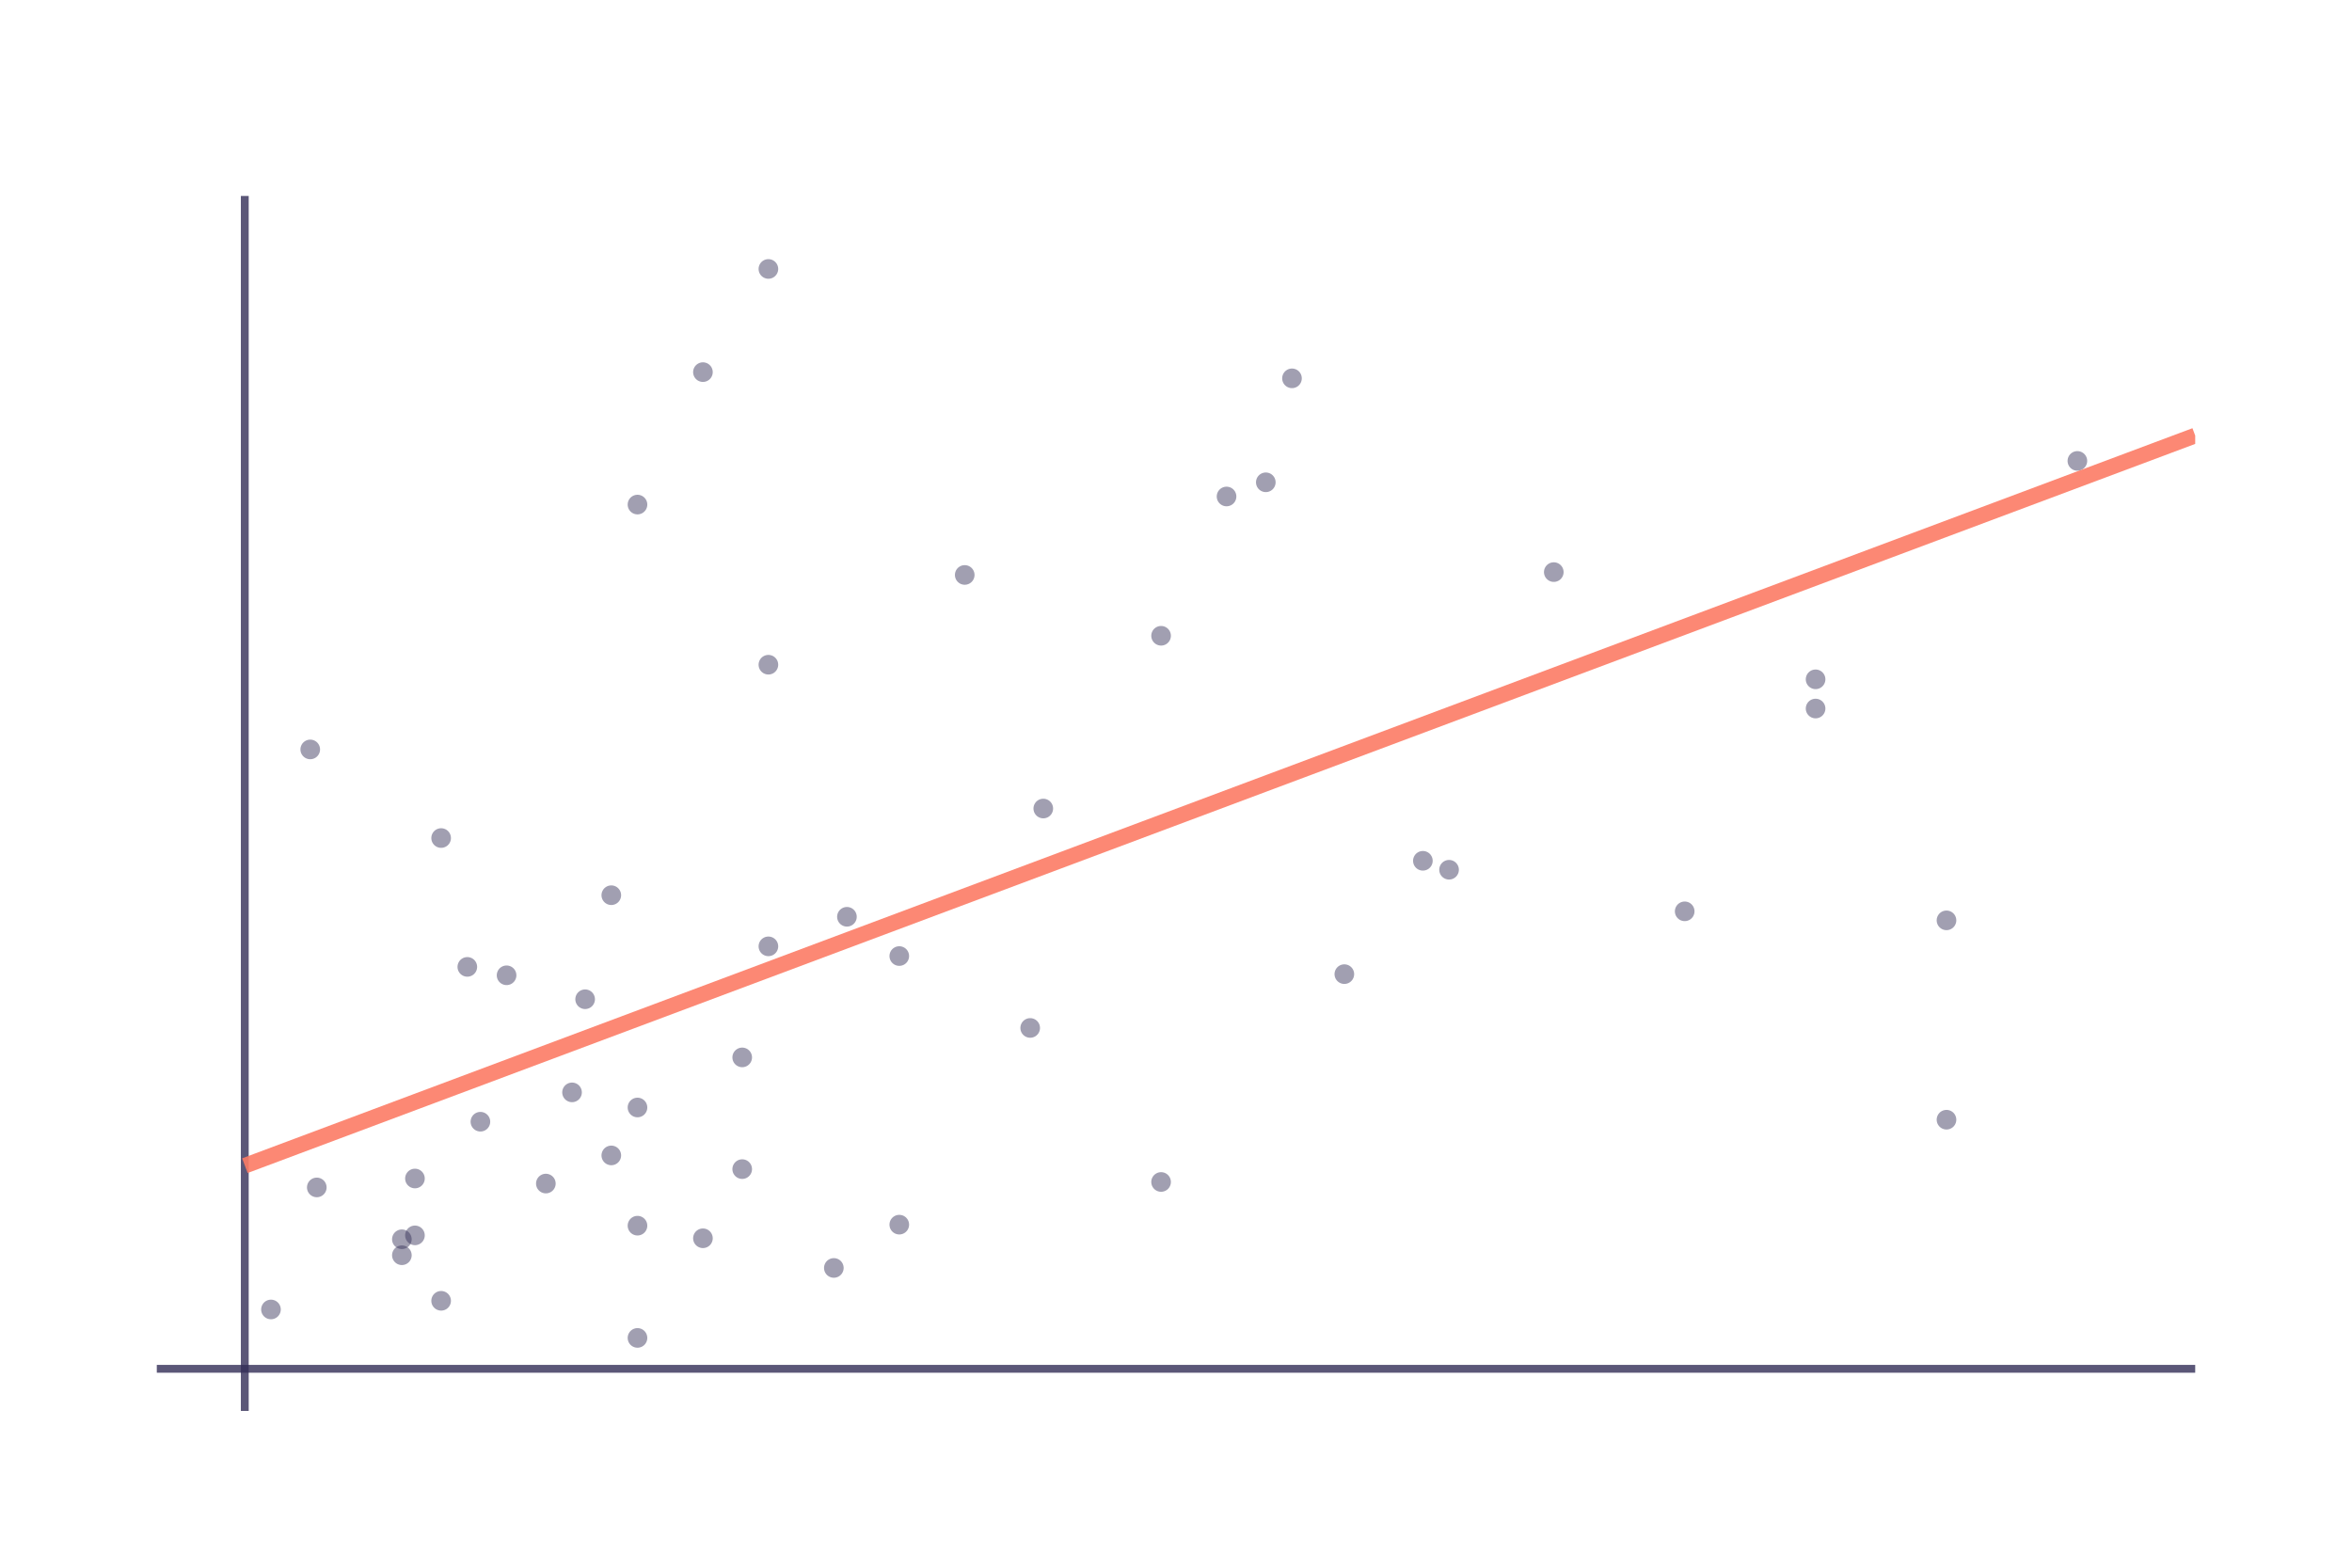 <svg class="main-svg" xmlns="http://www.w3.org/2000/svg" xmlns:xlink="http://www.w3.org/1999/xlink" width="1200" height="800" viewBox="0 0 1200 800"><rect x="0" y="0" width="1200" height="800" style="fill: rgb(255, 255, 255); fill-opacity: 1;"/><defs id="defs-8a9da6"><g class="clips"><clipPath id="clip8a9da6xyplot" class="plotclip"><rect width="1040" height="620"/></clipPath><clipPath class="axesclip" id="clip8a9da6x"><rect x="80" y="0" width="1040" height="800"/></clipPath><clipPath class="axesclip" id="clip8a9da6y"><rect x="0" y="100" width="1200" height="620"/></clipPath><clipPath class="axesclip" id="clip8a9da6xy"><rect x="80" y="100" width="1040" height="620"/></clipPath></g><g class="gradients"/></defs><g class="bglayer"/><g class="layer-below"><g class="imagelayer"/><g class="shapelayer"/></g><g class="cartesianlayer"><g class="subplot xy"><g class="layer-subplot"><g class="shapelayer"/><g class="imagelayer"/></g><g class="gridlayer"><g class="x"/><g class="y"/></g><g class="zerolinelayer"><path class="xzl zl crisp" transform="translate(124.89,0)" d="M0,100v620" style="stroke: rgb(51, 46, 86); stroke-opacity: 0.8; stroke-width: 4px;"/><path class="yzl zl crisp" transform="translate(0,698.51)" d="M80,0h1040" style="stroke: rgb(51, 46, 86); stroke-opacity: 0.8; stroke-width: 4px;"/></g><path class="xlines-below"/><path class="ylines-below"/><g class="overlines-below"/><g class="xaxislayer-below"/><g class="yaxislayer-below"/><g class="overaxes-below"/><g class="plot" transform="translate(80, 100)" clip-path="url(#clip8a9da6xyplot)"><g class="scatterlayer mlayer"><g class="trace scatter trace6b31e8c9-caca-4025-9026-fd7934a9219f" style="stroke-miterlimit: 2; opacity: 1;"><g class="fills"/><g class="errorbars"/><g class="lines"/><g class="points"><path class="point" transform="translate(131.71,501.4)" d="M5,0A5,5 0 1,1 0,-5A5,5 0 0,1 5,0Z" style="opacity: 0.46; stroke-width: 0px; fill: rgb(51, 46, 86); fill-opacity: 1;"/><path class="point" transform="translate(345.43,547.04)" d="M5,0A5,5 0 1,1 0,-5A5,5 0 0,1 5,0Z" style="opacity: 0.46; stroke-width: 0px; fill: rgb(51, 46, 86); fill-opacity: 1;"/><path class="point" transform="translate(178.46,397.7)" d="M5,0A5,5 0 1,1 0,-5A5,5 0 0,1 5,0Z" style="opacity: 0.46; stroke-width: 0px; fill: rgb(51, 46, 86); fill-opacity: 1;"/><path class="point" transform="translate(452.29,312.6)" d="M5,0A5,5 0 1,1 0,-5A5,5 0 0,1 5,0Z" style="opacity: 0.46; stroke-width: 0px; fill: rgb(51, 46, 86); fill-opacity: 1;"/><path class="point" transform="translate(312.04,239.21)" d="M5,0A5,5 0 1,1 0,-5A5,5 0 0,1 5,0Z" style="opacity: 0.46; stroke-width: 0px; fill: rgb(51, 46, 86); fill-opacity: 1;"/><path class="point" transform="translate(659.32,343.84)" d="M5,0A5,5 0 1,1 0,-5A5,5 0 0,1 5,0Z" style="opacity: 0.46; stroke-width: 0px; fill: rgb(51, 46, 86); fill-opacity: 1;"/><path class="point" transform="translate(125.04,540.56)" d="M5,0A5,5 0 1,1 0,-5A5,5 0 0,1 5,0Z" style="opacity: 0.46; stroke-width: 0px; fill: rgb(51, 46, 86); fill-opacity: 1;"/><path class="point" transform="translate(131.71,530.42)" d="M5,0A5,5 0 1,1 0,-5A5,5 0 0,1 5,0Z" style="opacity: 0.46; stroke-width: 0px; fill: rgb(51, 46, 86); fill-opacity: 1;"/><path class="point" transform="translate(913.11,369.66)" d="M5,0A5,5 0 1,1 0,-5A5,5 0 0,1 5,0Z" style="opacity: 0.46; stroke-width: 0px; fill: rgb(51, 46, 86); fill-opacity: 1;"/><path class="point" transform="translate(312.04,37.25)" d="M5,0A5,5 0 1,1 0,-5A5,5 0 0,1 5,0Z" style="opacity: 0.46; stroke-width: 0px; fill: rgb(51, 46, 86); fill-opacity: 1;"/><path class="point" transform="translate(211.86,457.45)" d="M5,0A5,5 0 1,1 0,-5A5,5 0 0,1 5,0Z" style="opacity: 0.46; stroke-width: 0px; fill: rgb(51, 46, 86); fill-opacity: 1;"/><path class="point" transform="translate(378.82,524.95)" d="M5,0A5,5 0 1,1 0,-5A5,5 0 0,1 5,0Z" style="opacity: 0.46; stroke-width: 0px; fill: rgb(51, 46, 86); fill-opacity: 1;"/><path class="point" transform="translate(165.11,472.42)" d="M5,0A5,5 0 1,1 0,-5A5,5 0 0,1 5,0Z" style="opacity: 0.46; stroke-width: 0px; fill: rgb(51, 46, 86); fill-opacity: 1;"/><path class="point" transform="translate(412.21,193.4)" d="M5,0A5,5 0 1,1 0,-5A5,5 0 0,1 5,0Z" style="opacity: 0.46; stroke-width: 0px; fill: rgb(51, 46, 86); fill-opacity: 1;"/><path class="point" transform="translate(245.25,465.16)" d="M5,0A5,5 0 1,1 0,-5A5,5 0 0,1 5,0Z" style="opacity: 0.46; stroke-width: 0px; fill: rgb(51, 46, 86); fill-opacity: 1;"/><path class="point" transform="translate(565.82,146.12)" d="M5,0A5,5 0 1,1 0,-5A5,5 0 0,1 5,0Z" style="opacity: 0.46; stroke-width: 0px; fill: rgb(51, 46, 86); fill-opacity: 1;"/><path class="point" transform="translate(81.63,505.95)" d="M5,0A5,5 0 1,1 0,-5A5,5 0 0,1 5,0Z" style="opacity: 0.46; stroke-width: 0px; fill: rgb(51, 46, 86); fill-opacity: 1;"/><path class="point" transform="translate(846.32,246.66)" d="M5,0A5,5 0 1,1 0,-5A5,5 0 0,1 5,0Z" style="opacity: 0.46; stroke-width: 0px; fill: rgb(51, 46, 86); fill-opacity: 1;"/><path class="point" transform="translate(779.54,365.06)" d="M5,0A5,5 0 1,1 0,-5A5,5 0 0,1 5,0Z" style="opacity: 0.46; stroke-width: 0px; fill: rgb(51, 46, 86); fill-opacity: 1;"/><path class="point" transform="translate(712.75,191.95)" d="M5,0A5,5 0 1,1 0,-5A5,5 0 0,1 5,0Z" style="opacity: 0.46; stroke-width: 0px; fill: rgb(51, 46, 86); fill-opacity: 1;"/><path class="point" transform="translate(312.04,382.93)" d="M5,0A5,5 0 1,1 0,-5A5,5 0 0,1 5,0Z" style="opacity: 0.46; stroke-width: 0px; fill: rgb(51, 46, 86); fill-opacity: 1;"/><path class="point" transform="translate(512.39,503.17)" d="M5,0A5,5 0 1,1 0,-5A5,5 0 0,1 5,0Z" style="opacity: 0.46; stroke-width: 0px; fill: rgb(51, 46, 86); fill-opacity: 1;"/><path class="point" transform="translate(158.43,393.41)" d="M5,0A5,5 0 1,1 0,-5A5,5 0 0,1 5,0Z" style="opacity: 0.46; stroke-width: 0px; fill: rgb(51, 46, 86); fill-opacity: 1;"/><path class="point" transform="translate(979.89,135.21)" d="M5,0A5,5 0 1,1 0,-5A5,5 0 0,1 5,0Z" style="opacity: 0.46; stroke-width: 0px; fill: rgb(51, 46, 86); fill-opacity: 1;"/><path class="point" transform="translate(445.61,424.57)" d="M5,0A5,5 0 1,1 0,-5A5,5 0 0,1 5,0Z" style="opacity: 0.46; stroke-width: 0px; fill: rgb(51, 46, 86); fill-opacity: 1;"/><path class="point" transform="translate(245.25,582.75)" d="M5,0A5,5 0 1,1 0,-5A5,5 0 0,1 5,0Z" style="opacity: 0.46; stroke-width: 0px; fill: rgb(51, 46, 86); fill-opacity: 1;"/><path class="point" transform="translate(579.18,93.07)" d="M5,0A5,5 0 1,1 0,-5A5,5 0 0,1 5,0Z" style="opacity: 0.46; stroke-width: 0px; fill: rgb(51, 46, 86); fill-opacity: 1;"/><path class="point" transform="translate(378.82,387.88)" d="M5,0A5,5 0 1,1 0,-5A5,5 0 0,1 5,0Z" style="opacity: 0.46; stroke-width: 0px; fill: rgb(51, 46, 86); fill-opacity: 1;"/><path class="point" transform="translate(198.5,503.98)" d="M5,0A5,5 0 1,1 0,-5A5,5 0 0,1 5,0Z" style="opacity: 0.46; stroke-width: 0px; fill: rgb(51, 46, 86); fill-opacity: 1;"/><path class="point" transform="translate(278.64,89.9)" d="M5,0A5,5 0 1,1 0,-5A5,5 0 0,1 5,0Z" style="opacity: 0.46; stroke-width: 0px; fill: rgb(51, 46, 86); fill-opacity: 1;"/><path class="point" transform="translate(78.29,282.44)" d="M5,0A5,5 0 1,1 0,-5A5,5 0 0,1 5,0Z" style="opacity: 0.46; stroke-width: 0px; fill: rgb(51, 46, 86); fill-opacity: 1;"/><path class="point" transform="translate(231.89,489.62)" d="M5,0A5,5 0 1,1 0,-5A5,5 0 0,1 5,0Z" style="opacity: 0.46; stroke-width: 0px; fill: rgb(51, 46, 86); fill-opacity: 1;"/><path class="point" transform="translate(231.89,356.83)" d="M5,0A5,5 0 1,1 0,-5A5,5 0 0,1 5,0Z" style="opacity: 0.46; stroke-width: 0px; fill: rgb(51, 46, 86); fill-opacity: 1;"/><path class="point" transform="translate(245.25,157.49)" d="M5,0A5,5 0 1,1 0,-5A5,5 0 0,1 5,0Z" style="opacity: 0.46; stroke-width: 0px; fill: rgb(51, 46, 86); fill-opacity: 1;"/><path class="point" transform="translate(58.25,568.23)" d="M5,0A5,5 0 1,1 0,-5A5,5 0 0,1 5,0Z" style="opacity: 0.46; stroke-width: 0px; fill: rgb(51, 46, 86); fill-opacity: 1;"/><path class="point" transform="translate(145.07,327.66)" d="M5,0A5,5 0 1,1 0,-5A5,5 0 0,1 5,0Z" style="opacity: 0.46; stroke-width: 0px; fill: rgb(51, 46, 86); fill-opacity: 1;"/><path class="point" transform="translate(125.04,532.4)" d="M5,0A5,5 0 1,1 0,-5A5,5 0 0,1 5,0Z" style="opacity: 0.46; stroke-width: 0px; fill: rgb(51, 46, 86); fill-opacity: 1;"/><path class="point" transform="translate(545.79,153.36)" d="M5,0A5,5 0 1,1 0,-5A5,5 0 0,1 5,0Z" style="opacity: 0.46; stroke-width: 0px; fill: rgb(51, 46, 86); fill-opacity: 1;"/><path class="point" transform="translate(846.32,261.57)" d="M5,0A5,5 0 1,1 0,-5A5,5 0 0,1 5,0Z" style="opacity: 0.46; stroke-width: 0px; fill: rgb(51, 46, 86); fill-opacity: 1;"/><path class="point" transform="translate(512.39,224.44)" d="M5,0A5,5 0 1,1 0,-5A5,5 0 0,1 5,0Z" style="opacity: 0.46; stroke-width: 0px; fill: rgb(51, 46, 86); fill-opacity: 1;"/><path class="point" transform="translate(218.54,409.92)" d="M5,0A5,5 0 1,1 0,-5A5,5 0 0,1 5,0Z" style="opacity: 0.46; stroke-width: 0px; fill: rgb(51, 46, 86); fill-opacity: 1;"/><path class="point" transform="translate(278.64,531.9)" d="M5,0A5,5 0 1,1 0,-5A5,5 0 0,1 5,0Z" style="opacity: 0.46; stroke-width: 0px; fill: rgb(51, 46, 86); fill-opacity: 1;"/><path class="point" transform="translate(145.07,563.81)" d="M5,0A5,5 0 1,1 0,-5A5,5 0 0,1 5,0Z" style="opacity: 0.46; stroke-width: 0px; fill: rgb(51, 46, 86); fill-opacity: 1;"/><path class="point" transform="translate(645.96,339.27)" d="M5,0A5,5 0 1,1 0,-5A5,5 0 0,1 5,0Z" style="opacity: 0.46; stroke-width: 0px; fill: rgb(51, 46, 86); fill-opacity: 1;"/><path class="point" transform="translate(352.11,367.84)" d="M5,0A5,5 0 1,1 0,-5A5,5 0 0,1 5,0Z" style="opacity: 0.46; stroke-width: 0px; fill: rgb(51, 46, 86); fill-opacity: 1;"/><path class="point" transform="translate(913.11,471.39)" d="M5,0A5,5 0 1,1 0,-5A5,5 0 0,1 5,0Z" style="opacity: 0.46; stroke-width: 0px; fill: rgb(51, 46, 86); fill-opacity: 1;"/><path class="point" transform="translate(605.89,397.11)" d="M5,0A5,5 0 1,1 0,-5A5,5 0 0,1 5,0Z" style="opacity: 0.46; stroke-width: 0px; fill: rgb(51, 46, 86); fill-opacity: 1;"/><path class="point" transform="translate(298.68,439.6)" d="M5,0A5,5 0 1,1 0,-5A5,5 0 0,1 5,0Z" style="opacity: 0.46; stroke-width: 0px; fill: rgb(51, 46, 86); fill-opacity: 1;"/><path class="point" transform="translate(245.25,525.47)" d="M5,0A5,5 0 1,1 0,-5A5,5 0 0,1 5,0Z" style="opacity: 0.46; stroke-width: 0px; fill: rgb(51, 46, 86); fill-opacity: 1;"/><path class="point" transform="translate(298.68,496.61)" d="M5,0A5,5 0 1,1 0,-5A5,5 0 0,1 5,0Z" style="opacity: 0.46; stroke-width: 0px; fill: rgb(51, 46, 86); fill-opacity: 1;"/></g><g class="text"/></g><g class="trace scatter trace5f892f2f-e25b-477f-a9e9-d20245f001cf" style="stroke-miterlimit: 2; opacity: 1;"><g class="fills"/><g class="errorbars"/><g class="lines"><path class="js-line" d="M131.71,462.36L1040,122.26L44.94,494.85L51.57,492.37" style="vector-effect: non-scaling-stroke; fill: none; stroke: rgb(252, 123, 101); stroke-opacity: 0.9; stroke-width: 8px; opacity: 1;"/></g><g class="points"/><g class="text"/></g></g></g><g class="overplot"/><path class="xlines-above crisp" d="M0,0" style="fill: none;"/><path class="ylines-above crisp" d="M0,0" style="fill: none;"/><g class="overlines-above"/><g class="xaxislayer-above"/><g class="yaxislayer-above"/><g class="overaxes-above"/></g></g><g class="polarlayer"/><g class="ternarylayer"/><g class="geolayer"/><g class="pielayer"/><g class="glimages"/><defs id="topdefs-8a9da6"><g class="clips"/></defs><g class="layer-above"><g class="imagelayer"/><g class="shapelayer"/></g><g class="infolayer"><g class="g-gtitle"/><g class="g-xtitle"/><g class="g-ytitle"/></g></svg>